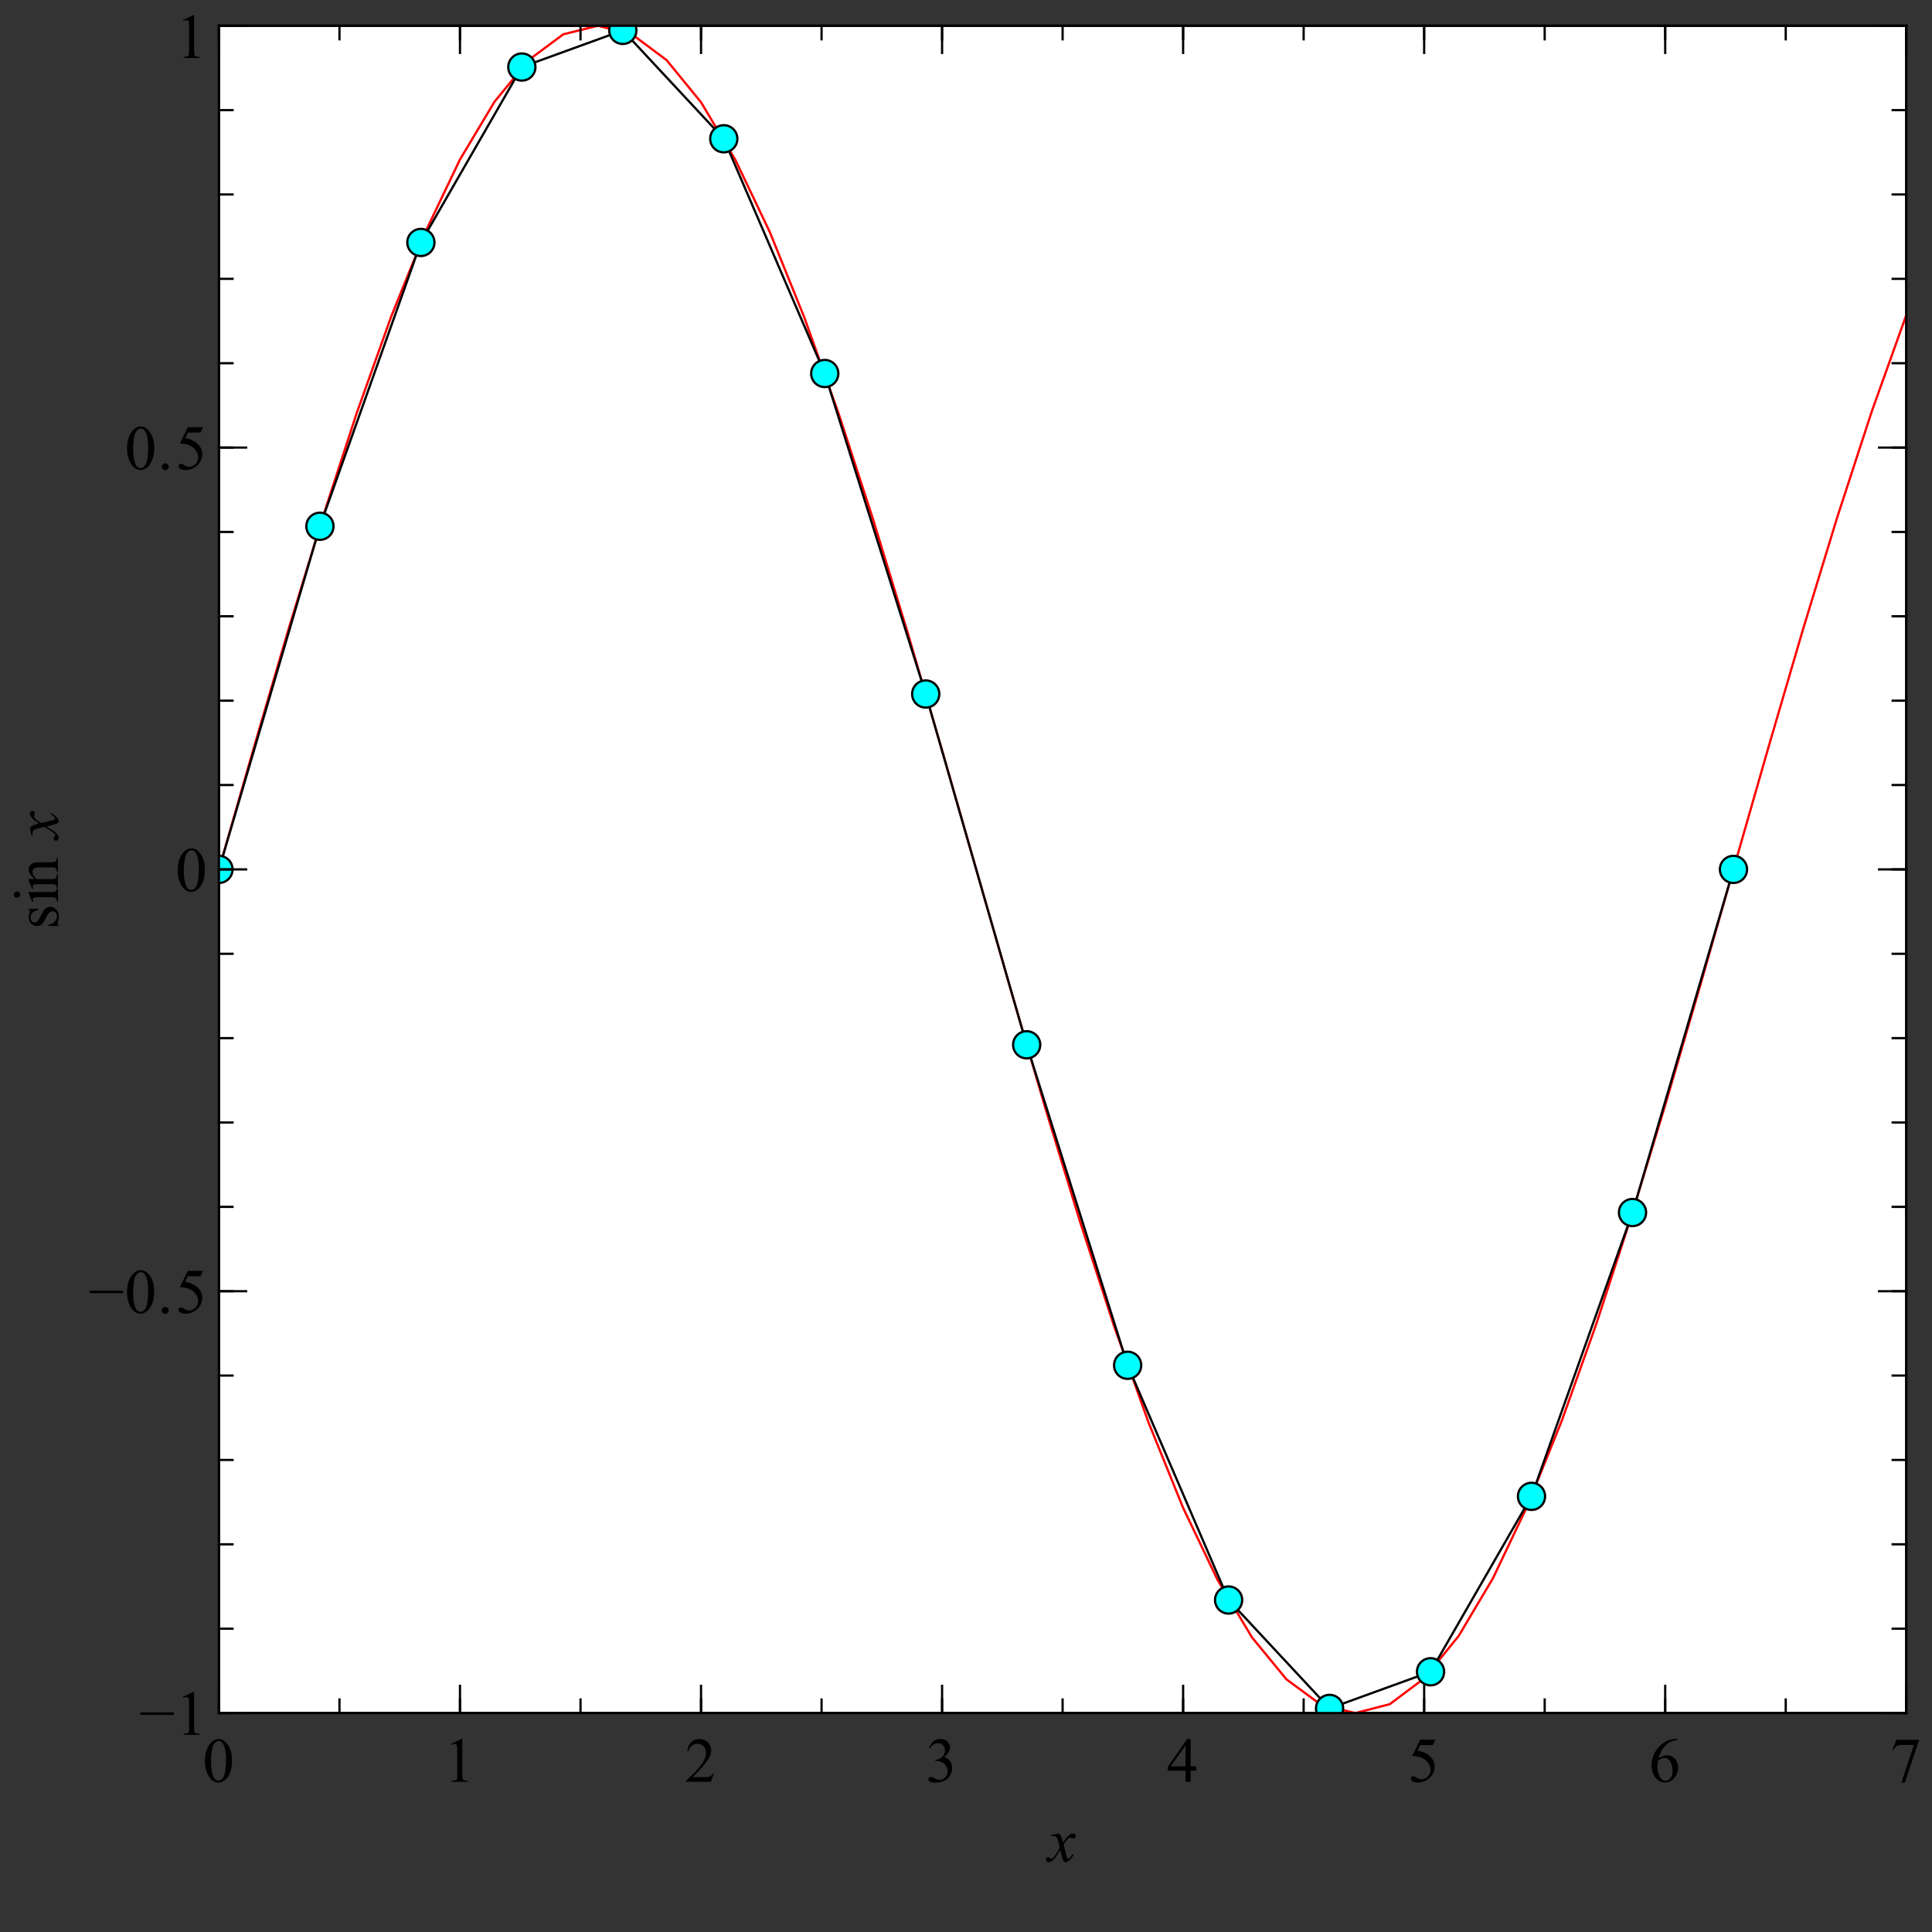 <?xml version="1.0" standalone="no"?>
<!DOCTYPE svg PUBLIC "-//W3C//DTD SVG 1.1//EN" 
  "http://www.w3.org/Graphics/SVG/1.1/DTD/svg11.dtd">
<svg width="533.49px" height="533.49px" version="1.1"
     xmlns="http://www.w3.org/2000/svg"
     xmlns:xlink="http://www.w3.org/1999/xlink">
<rect width="100%" height="100%" fill="#333333" stroke="none"/>
<desc>Veusz output document</desc>
<g stroke-linejoin="bevel" stroke-linecap="square" stroke="#000000" fill-rule="evenodd">
<g clip-path="url(#c0)">
<g stroke-width="0.62" fill="#ffffff">
<path d="m60.46,7.11l465.91,0l0,465.91l-465.91,0l0,-465.91"/>
</g>
</g>
<g clip-path="url(#c1)">
<g stroke="#ff0000" stroke-width="0.62" fill="none">
<polyline fill="none" points="60.46,240.07 69.97,206.9 79.48,174.41 88.99,143.26 98.5,114.08 108,87.47 117.51,63.96 127.02,44.04 136.53,28.12 146.04,16.52 155.55,9.47 165.06,7.11 174.56,9.51 184.07,16.6 193.58,28.24 203.09,44.2 212.6,64.15 222.11,87.69 231.61,114.33 241.12,143.53 250.63,174.7 260.14,207.2 269.65,240.36 279.16,273.53 288.66,306.01 298.17,337.15 307.68,366.31 317.19,392.9 326.7,416.37 336.21,436.26 345.72,452.14 355.22,463.71 364.73,470.72 374.24,473.03 383.75,470.59 393.26,463.46 402.77,451.77 412.27,435.78 421.78,415.79 431.29,392.23 440.8,365.57 450.31,336.34 459.82,305.16 469.33,272.65 478.83,239.48 488.34,206.32 497.85,173.85 507.36,142.72 516.87,113.58 526.38,87.02"/>
</g>
<g stroke-width="0.62" fill="none">
<polyline fill="none" points="60.46,240.07 88.34,145.32 116.22,66.95 144.1,18.51 171.98,8.39 199.86,38.32 227.74,103.14 255.62,191.64 283.5,288.5 311.38,377 339.26,441.82 367.14,471.75 395.02,461.63 422.9,413.19 450.79,334.82 478.67,240.07"/>
</g>
<g stroke-linejoin="miter" stroke-width="0.62" transform="translate(60.46, 240.07)" fill="#00ffff">
<path d="m3.75,0c0,2.07,-1.68,3.75,-3.75,3.75c-2.07,0,-3.75,-1.68,-3.75,-3.75c0,-2.07,1.68,-3.75,3.75,-3.75c2.07,0,3.75,1.68,3.75,3.75"/>
</g>
<g stroke-linejoin="miter" stroke-width="0.62" transform="translate(88.34, 145.32)" fill="#00ffff">
<path d="m3.75,0c0,2.07,-1.68,3.75,-3.75,3.75c-2.07,0,-3.75,-1.68,-3.75,-3.75c0,-2.07,1.68,-3.75,3.75,-3.75c2.07,0,3.75,1.68,3.75,3.75"/>
</g>
<g stroke-linejoin="miter" stroke-width="0.62" transform="translate(116.22, 66.95)" fill="#00ffff">
<path d="m3.75,0c0,2.07,-1.68,3.75,-3.75,3.75c-2.07,0,-3.75,-1.68,-3.75,-3.75c0,-2.07,1.68,-3.75,3.75,-3.75c2.07,0,3.75,1.68,3.75,3.75"/>
</g>
<g stroke-linejoin="miter" stroke-width="0.62" transform="translate(144.1, 18.51)" fill="#00ffff">
<path d="m3.75,0c0,2.07,-1.68,3.75,-3.75,3.75c-2.07,0,-3.75,-1.68,-3.75,-3.75c0,-2.07,1.68,-3.75,3.75,-3.75c2.07,0,3.75,1.68,3.75,3.75"/>
</g>
<g stroke-linejoin="miter" stroke-width="0.62" transform="translate(171.98, 8.39)" fill="#00ffff">
<path d="m3.75,0c0,2.07,-1.68,3.75,-3.75,3.75c-2.07,0,-3.75,-1.68,-3.75,-3.75c0,-2.07,1.68,-3.75,3.75,-3.75c2.07,0,3.75,1.68,3.75,3.75"/>
</g>
<g stroke-linejoin="miter" stroke-width="0.62" transform="translate(199.86, 38.32)" fill="#00ffff">
<path d="m3.75,0c0,2.07,-1.68,3.75,-3.75,3.75c-2.07,0,-3.75,-1.68,-3.75,-3.75c0,-2.07,1.68,-3.75,3.75,-3.75c2.07,0,3.75,1.68,3.75,3.75"/>
</g>
<g stroke-linejoin="miter" stroke-width="0.62" transform="translate(227.74, 103.14)" fill="#00ffff">
<path d="m3.75,0c0,2.07,-1.68,3.75,-3.75,3.75c-2.07,0,-3.75,-1.68,-3.75,-3.75c0,-2.07,1.68,-3.75,3.75,-3.75c2.07,0,3.75,1.68,3.75,3.75"/>
</g>
<g stroke-linejoin="miter" stroke-width="0.62" transform="translate(255.62, 191.64)" fill="#00ffff">
<path d="m3.75,0c0,2.07,-1.68,3.75,-3.75,3.75c-2.07,0,-3.75,-1.68,-3.75,-3.75c0,-2.07,1.68,-3.75,3.75,-3.75c2.07,0,3.75,1.68,3.75,3.75"/>
</g>
<g stroke-linejoin="miter" stroke-width="0.62" transform="translate(283.5, 288.5)" fill="#00ffff">
<path d="m3.75,0c0,2.07,-1.68,3.75,-3.75,3.75c-2.07,0,-3.75,-1.68,-3.75,-3.75c0,-2.07,1.68,-3.75,3.75,-3.75c2.07,0,3.75,1.68,3.75,3.75"/>
</g>
<g stroke-linejoin="miter" stroke-width="0.62" transform="translate(311.38, 377)" fill="#00ffff">
<path d="m3.75,0c0,2.07,-1.68,3.75,-3.75,3.75c-2.07,0,-3.75,-1.68,-3.75,-3.75c0,-2.07,1.68,-3.75,3.75,-3.75c2.07,0,3.75,1.68,3.75,3.75"/>
</g>
<g stroke-linejoin="miter" stroke-width="0.62" transform="translate(339.26, 441.82)" fill="#00ffff">
<path d="m3.75,0c0,2.07,-1.68,3.75,-3.75,3.75c-2.07,0,-3.75,-1.68,-3.75,-3.75c0,-2.07,1.68,-3.75,3.75,-3.75c2.07,0,3.75,1.68,3.75,3.75"/>
</g>
<g stroke-linejoin="miter" stroke-width="0.62" transform="translate(367.14, 471.75)" fill="#00ffff">
<path d="m3.75,0c0,2.07,-1.68,3.75,-3.75,3.75c-2.07,0,-3.75,-1.68,-3.75,-3.75c0,-2.07,1.68,-3.75,3.75,-3.75c2.07,0,3.75,1.68,3.75,3.75"/>
</g>
<g stroke-linejoin="miter" stroke-width="0.62" transform="translate(395.02, 461.63)" fill="#00ffff">
<path d="m3.75,0c0,2.07,-1.68,3.75,-3.75,3.75c-2.07,0,-3.75,-1.68,-3.75,-3.75c0,-2.07,1.68,-3.75,3.75,-3.75c2.07,0,3.75,1.68,3.75,3.75"/>
</g>
<g stroke-linejoin="miter" stroke-width="0.62" transform="translate(422.9, 413.19)" fill="#00ffff">
<path d="m3.75,0c0,2.07,-1.68,3.75,-3.75,3.75c-2.07,0,-3.75,-1.68,-3.75,-3.75c0,-2.07,1.68,-3.75,3.75,-3.75c2.07,0,3.75,1.68,3.75,3.75"/>
</g>
<g stroke-linejoin="miter" stroke-width="0.62" transform="translate(450.79, 334.82)" fill="#00ffff">
<path d="m3.75,0c0,2.07,-1.68,3.75,-3.75,3.75c-2.07,0,-3.75,-1.68,-3.75,-3.75c0,-2.07,1.68,-3.75,3.75,-3.75c2.07,0,3.75,1.68,3.75,3.75"/>
</g>
<g stroke-linejoin="miter" stroke-width="0.62" transform="translate(478.67, 240.07)" fill="#00ffff">
<path d="m3.75,0c0,2.07,-1.68,3.75,-3.75,3.75c-2.07,0,-3.75,-1.68,-3.75,-3.75c0,-2.07,1.68,-3.75,3.75,-3.75c2.07,0,3.75,1.68,3.75,3.75"/>
</g>
</g>
<g clip-path="url(#c0)">
<g stroke-width="0.62" stroke-linecap="butt" fill="none">
<path d="M60.46,473.03l0,-465.91"/>
<path d="M60.46,473.03l3.75,0M60.46,449.73l3.75,0M60.46,426.44l3.75,0M60.46,403.14l3.75,0M60.46,379.84l3.75,0M60.46,356.55l3.75,0M60.46,333.25l3.75,0M60.46,309.96l3.75,0M60.46,286.66l3.75,0M60.46,263.37l3.75,0M60.46,240.07l3.75,0M60.46,216.77l3.75,0M60.46,193.48l3.75,0M60.46,170.18l3.75,0M60.46,146.89l3.75,0M60.46,123.59l3.75,0M60.46,100.3l3.75,0M60.46,77l3.75,0M60.46,53.7l3.75,0M60.46,30.41l3.75,0M60.46,7.11l3.75,0"/>
<path d="M60.46,473.03l7.5,0M60.46,356.55l7.5,0M60.46,240.07l7.5,0M60.46,123.59l7.5,0M60.46,7.11l7.5,0"/>
<path d="M526.38,473.03l0,-465.91"/>
<path d="M526.38,473.03l-3.75,0M526.38,449.73l-3.75,0M526.38,426.44l-3.75,0M526.38,403.14l-3.75,0M526.38,379.84l-3.75,0M526.38,356.55l-3.75,0M526.38,333.25l-3.75,0M526.38,309.96l-3.75,0M526.38,286.66l-3.75,0M526.38,263.37l-3.75,0M526.38,240.07l-3.75,0M526.38,216.77l-3.75,0M526.38,193.48l-3.75,0M526.38,170.18l-3.75,0M526.38,146.89l-3.75,0M526.38,123.59l-3.75,0M526.38,100.3l-3.75,0M526.38,77l-3.75,0M526.38,53.7l-3.75,0M526.38,30.41l-3.75,0M526.38,7.11l-3.75,0"/>
<path d="M526.38,473.03l-7.5,0M526.38,356.55l-7.5,0M526.38,240.07l-7.5,0M526.38,123.59l-7.5,0M526.38,7.11l-7.5,0"/>
</g>
<g stroke-width="1" transform="matrix(0 -1 1 0 16 256.57)" fill="none">
<path d="m5.61,-8.06l0,2.67l-0.28,0c-0.22,-0.83,-0.5,-1.4,-0.84,-1.7c-0.34,-0.3,-0.77,-0.45,-1.29,-0.45c-0.41,0,-0.73,0.1,-0.98,0.31c-0.24,0.21,-0.37,0.44,-0.37,0.7c0,0.31,0.09,0.58,0.28,0.81c0.18,0.24,0.54,0.49,1.08,0.75l1.23,0.61c1.16,0.56,1.73,1.3,1.73,2.22c0,0.72,-0.27,1.29,-0.8,1.73c-0.54,0.43,-1.14,0.65,-1.8,0.65c-0.48,0,-1.03,-0.08,-1.64,-0.25c-0.19,-0.06,-0.34,-0.09,-0.45,-0.09c-0.14,0,-0.24,0.08,-0.31,0.23l-0.28,0l0,-2.8l0.28,0c0.16,0.79,0.46,1.39,0.91,1.8c0.45,0.41,0.96,0.61,1.51,0.61c0.4,0,0.72,-0.11,0.97,-0.34c0.25,-0.23,0.37,-0.51,0.37,-0.83c0,-0.4,-0.14,-0.73,-0.41,-1c-0.28,-0.27,-0.83,-0.61,-1.66,-1.02c-0.83,-0.41,-1.37,-0.78,-1.63,-1.11c-0.25,-0.32,-0.37,-0.73,-0.37,-1.23c0,-0.65,0.22,-1.18,0.66,-1.62c0.44,-0.43,1.01,-0.65,1.72,-0.65c0.3,0,0.67,0.07,1.11,0.2c0.29,0.08,0.49,0.12,0.59,0.12c0.08,0,0.15,-0.02,0.2,-0.06c0.05,-0.04,0.11,-0.13,0.19,-0.27l0.28,0m3.92,-4.09c0.24,0,0.45,0.09,0.62,0.26c0.17,0.17,0.26,0.38,0.26,0.62c0,0.24,-0.09,0.44,-0.26,0.61c-0.17,0.17,-0.38,0.25,-0.62,0.25c-0.24,0,-0.44,-0.08,-0.61,-0.25c-0.17,-0.17,-0.25,-0.37,-0.25,-0.61c0,-0.24,0.08,-0.45,0.25,-0.62c0.17,-0.17,0.37,-0.26,0.61,-0.26m0.72,4.09l0,6.3c0,0.49,0.03,0.82,0.1,0.98c0.07,0.16,0.17,0.28,0.31,0.36c0.14,0.08,0.4,0.12,0.77,0.12l0,0.31l-3.81,0l0,-0.31c0.39,0,0.64,-0.04,0.77,-0.11c0.13,-0.07,0.23,-0.2,0.31,-0.37c0.08,-0.17,0.12,-0.5,0.12,-0.98l0,-3.02c0,-0.85,-0.03,-1.41,-0.08,-1.66c-0.04,-0.18,-0.1,-0.3,-0.19,-0.37c-0.08,-0.07,-0.2,-0.11,-0.34,-0.11c-0.17,0,-0.36,0.04,-0.59,0.12l-0.11,-0.3l2.36,-0.97l0.37,0m3.58,1.66c0.92,-1.1,1.79,-1.66,2.62,-1.66c0.43,0,0.79,0.11,1.1,0.32c0.31,0.21,0.55,0.57,0.73,1.05c0.14,0.34,0.2,0.87,0.2,1.58l0,3.34c0,0.49,0.04,0.82,0.11,1c0.06,0.15,0.16,0.26,0.3,0.34c0.14,0.08,0.4,0.12,0.77,0.12l0,0.31l-3.87,0l0,-0.31l0.17,0c0.36,0,0.62,-0.05,0.77,-0.16c0.15,-0.11,0.24,-0.27,0.3,-0.49c0.02,-0.08,0.03,-0.35,0.03,-0.8l0,-3.2c0,-0.72,-0.09,-1.24,-0.27,-1.55c-0.18,-0.32,-0.49,-0.48,-0.93,-0.48c-0.68,0,-1.35,0.37,-2.03,1.11l0,4.12c0,0.53,0.03,0.86,0.09,0.98c0.08,0.17,0.19,0.29,0.33,0.36c0.14,0.07,0.42,0.11,0.86,0.11l0,0.31l-3.87,0l0,-0.31l0.17,0c0.4,0,0.66,-0.1,0.8,-0.3c0.14,-0.2,0.21,-0.59,0.21,-1.15l0,-2.91c0,-0.94,-0.02,-1.51,-0.06,-1.72c-0.04,-0.21,-0.11,-0.35,-0.2,-0.42c-0.09,-0.07,-0.21,-0.11,-0.37,-0.11c-0.16,0,-0.34,0.04,-0.56,0.12l-0.12,-0.3l2.36,-0.97l0.36,0l0,1.66" fill="#000000" stroke="none" fill-opacity="1"/>
<path d="m28.03,-7.73c0.28,0.3,0.49,0.6,0.64,0.89c0.09,0.21,0.26,0.74,0.5,1.61l0.75,-1.12c0.2,-0.27,0.44,-0.53,0.73,-0.78c0.29,-0.25,0.54,-0.42,0.76,-0.5c0.14,-0.06,0.29,-0.09,0.45,-0.09c0.24,0,0.43,0.07,0.58,0.2c0.15,0.13,0.22,0.29,0.22,0.48c0,0.22,-0.04,0.37,-0.12,0.45c-0.17,0.14,-0.35,0.2,-0.55,0.2c-0.12,0,-0.26,-0.03,-0.39,-0.08c-0.27,-0.08,-0.45,-0.12,-0.53,-0.12c-0.14,0,-0.3,0.08,-0.48,0.23c-0.35,0.29,-0.78,0.86,-1.27,1.72l0.69,2.94c0.11,0.45,0.21,0.72,0.28,0.8c0.07,0.09,0.15,0.13,0.22,0.13c0.12,0,0.27,-0.06,0.42,-0.19c0.31,-0.27,0.58,-0.61,0.8,-1.03l0.31,0.16c-0.36,0.67,-0.82,1.22,-1.37,1.67c-0.31,0.25,-0.58,0.37,-0.8,0.37c-0.31,0,-0.56,-0.18,-0.75,-0.53c-0.12,-0.23,-0.37,-1.19,-0.75,-2.87c-0.89,1.54,-1.6,2.54,-2.14,2.98c-0.34,0.28,-0.68,0.42,-1,0.42c-0.23,0,-0.44,-0.08,-0.62,-0.25c-0.14,-0.12,-0.2,-0.29,-0.2,-0.5c0,-0.19,0.06,-0.34,0.19,-0.47c0.12,-0.12,0.28,-0.19,0.45,-0.19c0.19,0,0.38,0.09,0.58,0.27c0.16,0.14,0.27,0.2,0.34,0.2c0.07,0,0.16,-0.05,0.27,-0.14c0.27,-0.22,0.64,-0.68,1.1,-1.4c0.46,-0.71,0.76,-1.23,0.9,-1.55c-0.35,-1.39,-0.54,-2.12,-0.56,-2.2c-0.14,-0.36,-0.31,-0.62,-0.52,-0.78c-0.21,-0.16,-0.52,-0.23,-0.93,-0.23c-0.12,0,-0.28,0.01,-0.45,0.02l0,-0.3l2.28,-0.41" fill="#000000" stroke="none" fill-opacity="1"/>
</g>
<g stroke-width="1" fill="none">
<path d="m47.98,473.55l-9.22,0l0,-0.7l9.22,0l0,0.7m2.52,-4.98l2.83,-1.37l0.28,0l0,9.78c0,0.66,0.03,1.06,0.08,1.22c0.05,0.16,0.16,0.28,0.34,0.37c0.17,0.09,0.52,0.14,1.04,0.15l0,0.31l-4.36,0l0,-0.31c0.55,-0.01,0.91,-0.06,1.07,-0.14c0.16,-0.08,0.27,-0.2,0.34,-0.34c0.06,-0.14,0.09,-0.56,0.09,-1.26l0,-6.25c0,-0.84,-0.03,-1.39,-0.09,-1.62c-0.04,-0.18,-0.11,-0.31,-0.22,-0.4c-0.1,-0.09,-0.23,-0.13,-0.37,-0.13c-0.21,0,-0.51,0.09,-0.89,0.27l-0.12,-0.27" fill="#000000" stroke="none" fill-opacity="1"/>
<path d="m33.98,357.08l-9.22,0l0,-0.7l9.22,0l0,0.7m1.09,-0.25c0,-1.32,0.2,-2.46,0.6,-3.41c0.4,-0.95,0.93,-1.66,1.59,-2.13c0.52,-0.37,1.05,-0.56,1.59,-0.56c0.9,0,1.69,0.45,2.39,1.36c0.89,1.12,1.33,2.65,1.33,4.56c0,1.34,-0.19,2.49,-0.58,3.43c-0.39,0.94,-0.88,1.62,-1.48,2.05c-0.6,0.42,-1.18,0.63,-1.73,0.63c-1.1,0,-2.03,-0.65,-2.77,-1.95c-0.62,-1.1,-0.94,-2.43,-0.94,-3.97m1.69,0.2c0,1.59,0.19,2.9,0.58,3.91c0.33,0.85,0.82,1.28,1.45,1.28c0.31,0,0.63,-0.14,0.96,-0.41c0.33,-0.28,0.58,-0.74,0.76,-1.4c0.26,-0.98,0.39,-2.36,0.39,-4.14c0,-1.32,-0.14,-2.43,-0.41,-3.31c-0.21,-0.65,-0.47,-1.11,-0.8,-1.39c-0.24,-0.19,-0.52,-0.28,-0.84,-0.28c-0.4,0,-0.74,0.18,-1.05,0.53c-0.41,0.47,-0.68,1.21,-0.83,2.23c-0.15,1.02,-0.22,2.01,-0.22,2.99m8.87,3.86c0.27,0,0.5,0.09,0.68,0.27c0.18,0.18,0.27,0.41,0.27,0.68c0,0.26,-0.09,0.48,-0.28,0.66c-0.19,0.18,-0.41,0.27,-0.67,0.27c-0.26,0,-0.48,-0.09,-0.67,-0.27c-0.19,-0.18,-0.28,-0.4,-0.28,-0.66c0,-0.27,0.09,-0.5,0.28,-0.68c0.19,-0.18,0.41,-0.27,0.67,-0.27m10.41,-9.94l-0.66,1.45l-3.5,0l-0.75,1.56c1.51,0.22,2.7,0.78,3.58,1.69c0.76,0.77,1.14,1.68,1.14,2.73c0,0.6,-0.12,1.17,-0.37,1.69c-0.24,0.52,-0.56,0.96,-0.94,1.33c-0.38,0.36,-0.8,0.66,-1.26,0.87c-0.66,0.31,-1.33,0.47,-2.02,0.47c-0.7,0,-1.2,-0.12,-1.52,-0.35c-0.31,-0.23,-0.47,-0.5,-0.47,-0.79c0,-0.16,0.07,-0.29,0.2,-0.41c0.13,-0.12,0.29,-0.18,0.49,-0.18c0.15,0,0.27,0.02,0.38,0.06c0.11,0.04,0.3,0.16,0.57,0.34c0.43,0.3,0.86,0.45,1.3,0.45c0.67,0,1.25,-0.25,1.76,-0.76c0.51,-0.51,0.76,-1.12,0.76,-1.84c0,-0.71,-0.22,-1.36,-0.67,-1.97c-0.45,-0.6,-1.07,-1.07,-1.86,-1.41c-0.62,-0.26,-1.47,-0.41,-2.55,-0.44l2.22,-4.52l4.16,0" fill="#000000" stroke="none" fill-opacity="1"/>
<path d="m49.08,240.34c0,-1.32,0.2,-2.46,0.6,-3.41c0.4,-0.95,0.93,-1.66,1.59,-2.13c0.52,-0.37,1.05,-0.56,1.59,-0.56c0.9,0,1.69,0.45,2.39,1.36c0.89,1.12,1.33,2.65,1.33,4.56c0,1.34,-0.19,2.49,-0.58,3.43c-0.39,0.94,-0.88,1.62,-1.48,2.05c-0.6,0.42,-1.18,0.63,-1.73,0.63c-1.1,0,-2.03,-0.65,-2.77,-1.95c-0.62,-1.1,-0.94,-2.43,-0.94,-3.97m1.69,0.2c0,1.59,0.19,2.9,0.58,3.91c0.33,0.85,0.82,1.28,1.45,1.28c0.31,0,0.63,-0.14,0.96,-0.41c0.33,-0.28,0.58,-0.74,0.76,-1.4c0.26,-0.98,0.39,-2.36,0.39,-4.14c0,-1.32,-0.14,-2.43,-0.41,-3.31c-0.21,-0.65,-0.47,-1.11,-0.8,-1.39c-0.24,-0.19,-0.52,-0.28,-0.84,-0.28c-0.4,0,-0.74,0.18,-1.05,0.53c-0.41,0.47,-0.68,1.21,-0.83,2.23c-0.15,1.02,-0.22,2.01,-0.22,2.99" fill="#000000" stroke="none" fill-opacity="1"/>
<path d="m35.08,123.86c0,-1.32,0.2,-2.46,0.6,-3.41c0.4,-0.95,0.93,-1.66,1.59,-2.13c0.52,-0.37,1.05,-0.56,1.59,-0.56c0.9,0,1.69,0.45,2.39,1.36c0.89,1.12,1.33,2.65,1.33,4.56c0,1.34,-0.19,2.49,-0.58,3.43c-0.39,0.94,-0.88,1.62,-1.48,2.05c-0.6,0.42,-1.18,0.63,-1.73,0.63c-1.1,0,-2.03,-0.65,-2.77,-1.95c-0.62,-1.1,-0.94,-2.43,-0.94,-3.97m1.69,0.2c0,1.59,0.19,2.9,0.58,3.91c0.33,0.85,0.82,1.28,1.45,1.28c0.31,0,0.63,-0.14,0.96,-0.41c0.33,-0.28,0.58,-0.74,0.76,-1.4c0.26,-0.98,0.39,-2.36,0.39,-4.14c0,-1.32,-0.14,-2.43,-0.41,-3.31c-0.21,-0.65,-0.47,-1.11,-0.8,-1.39c-0.24,-0.19,-0.52,-0.28,-0.84,-0.28c-0.4,0,-0.74,0.18,-1.05,0.53c-0.41,0.47,-0.68,1.21,-0.83,2.23c-0.15,1.02,-0.22,2.01,-0.22,2.99m8.87,3.86c0.27,0,0.5,0.09,0.68,0.27c0.18,0.18,0.27,0.41,0.27,0.68c0,0.26,-0.09,0.48,-0.28,0.66c-0.19,0.18,-0.41,0.27,-0.67,0.27c-0.26,0,-0.48,-0.09,-0.67,-0.27c-0.19,-0.18,-0.28,-0.4,-0.28,-0.66c0,-0.27,0.09,-0.5,0.28,-0.68c0.19,-0.18,0.41,-0.27,0.67,-0.27m10.41,-9.94l-0.66,1.45l-3.5,0l-0.75,1.56c1.51,0.22,2.7,0.78,3.58,1.69c0.76,0.77,1.14,1.68,1.14,2.73c0,0.6,-0.12,1.17,-0.37,1.69c-0.24,0.52,-0.56,0.96,-0.94,1.33c-0.38,0.36,-0.8,0.66,-1.26,0.87c-0.66,0.31,-1.33,0.47,-2.02,0.47c-0.7,0,-1.2,-0.12,-1.52,-0.35c-0.31,-0.23,-0.47,-0.5,-0.47,-0.79c0,-0.16,0.07,-0.29,0.2,-0.41c0.13,-0.12,0.29,-0.18,0.49,-0.18c0.15,0,0.27,0.02,0.38,0.06c0.11,0.04,0.3,0.16,0.57,0.34c0.43,0.3,0.86,0.45,1.3,0.45c0.67,0,1.25,-0.25,1.76,-0.76c0.51,-0.51,0.76,-1.12,0.76,-1.84c0,-0.71,-0.22,-1.36,-0.67,-1.97c-0.45,-0.6,-1.07,-1.07,-1.86,-1.41c-0.62,-0.26,-1.47,-0.41,-2.55,-0.44l2.22,-4.52l4.16,0" fill="#000000" stroke="none" fill-opacity="1"/>
<path d="m50.5,5.55l2.83,-1.37l0.28,0l0,9.78c0,0.66,0.03,1.06,0.08,1.22c0.05,0.16,0.16,0.28,0.34,0.37c0.17,0.09,0.52,0.14,1.04,0.15l0,0.31l-4.36,0l0,-0.31c0.55,-0.01,0.91,-0.06,1.07,-0.14c0.16,-0.08,0.27,-0.2,0.34,-0.34c0.06,-0.14,0.09,-0.56,0.09,-1.26l0,-6.25c0,-0.84,-0.03,-1.39,-0.09,-1.62c-0.04,-0.18,-0.11,-0.31,-0.22,-0.4c-0.1,-0.09,-0.23,-0.13,-0.37,-0.13c-0.21,0,-0.51,0.09,-0.89,0.27l-0.12,-0.27" fill="#000000" stroke="none" fill-opacity="1"/>
</g>
<g stroke-width="0.62" stroke-linecap="butt" fill="none">
<path d="M60.46,473.03l465.91,0"/>
<path d="M60.46,473.03l0,-3.75M93.74,473.03l0,-3.75M127.02,473.03l0,-3.75M160.3,473.03l0,-3.75M193.58,473.03l0,-3.75M226.86,473.03l0,-3.75M260.14,473.03l0,-3.75M293.42,473.03l0,-3.75M326.7,473.03l0,-3.75M359.98,473.03l0,-3.75M393.26,473.03l0,-3.75M426.54,473.03l0,-3.75M459.82,473.03l0,-3.75M493.1,473.03l0,-3.75M526.38,473.03l0,-3.75"/>
<path d="M60.46,473.03l0,-7.5M127.02,473.03l0,-7.5M193.58,473.03l0,-7.5M260.14,473.03l0,-7.5M326.7,473.03l0,-7.5M393.26,473.03l0,-7.5M459.82,473.03l0,-7.5M526.38,473.03l0,-7.5"/>
<path d="M60.46,7.11l465.91,0"/>
<path d="M60.46,7.11l0,3.75M93.74,7.11l0,3.75M127.02,7.11l0,3.75M160.3,7.11l0,3.75M193.58,7.11l0,3.75M226.86,7.11l0,3.75M260.14,7.11l0,3.75M293.42,7.11l0,3.75M326.7,7.11l0,3.75M359.98,7.11l0,3.75M393.26,7.11l0,3.75M426.54,7.11l0,3.75M459.82,7.11l0,3.75M493.1,7.11l0,3.75M526.38,7.11l0,3.75"/>
<path d="M60.46,7.11l0,7.5M127.02,7.11l0,7.5M193.58,7.11l0,7.5M260.14,7.11l0,7.5M326.7,7.11l0,7.5M393.26,7.11l0,7.5M459.82,7.11l0,7.5M526.38,7.11l0,7.5"/>
</g>
<g stroke-width="1" fill="none">
<path d="m292.44,506.28c0.28,0.3,0.49,0.6,0.64,0.89c0.09,0.21,0.26,0.74,0.5,1.61l0.75,-1.12c0.2,-0.27,0.44,-0.53,0.73,-0.78c0.29,-0.25,0.54,-0.42,0.76,-0.5c0.14,-0.06,0.29,-0.09,0.45,-0.09c0.24,0,0.43,0.07,0.58,0.2c0.15,0.13,0.22,0.29,0.22,0.48c0,0.22,-0.04,0.37,-0.12,0.45c-0.17,0.14,-0.35,0.2,-0.55,0.2c-0.12,0,-0.26,-0.03,-0.39,-0.08c-0.27,-0.08,-0.45,-0.12,-0.53,-0.12c-0.14,0,-0.3,0.08,-0.48,0.23c-0.35,0.29,-0.78,0.86,-1.27,1.72l0.69,2.94c0.11,0.45,0.21,0.72,0.28,0.8c0.07,0.09,0.15,0.13,0.22,0.13c0.12,0,0.27,-0.06,0.42,-0.19c0.31,-0.27,0.58,-0.61,0.8,-1.03l0.31,0.16c-0.36,0.67,-0.82,1.22,-1.37,1.67c-0.31,0.25,-0.58,0.37,-0.8,0.37c-0.31,0,-0.56,-0.18,-0.75,-0.53c-0.12,-0.23,-0.37,-1.19,-0.75,-2.87c-0.89,1.54,-1.6,2.54,-2.14,2.98c-0.34,0.28,-0.68,0.42,-1,0.42c-0.23,0,-0.44,-0.08,-0.62,-0.25c-0.14,-0.12,-0.2,-0.29,-0.2,-0.5c0,-0.19,0.06,-0.34,0.19,-0.47c0.12,-0.12,0.28,-0.19,0.45,-0.19c0.19,0,0.38,0.09,0.58,0.27c0.16,0.14,0.27,0.2,0.34,0.2c0.07,0,0.16,-0.05,0.27,-0.14c0.27,-0.22,0.64,-0.68,1.1,-1.4c0.46,-0.71,0.76,-1.23,0.9,-1.55c-0.35,-1.39,-0.54,-2.12,-0.56,-2.2c-0.14,-0.36,-0.31,-0.62,-0.52,-0.78c-0.21,-0.16,-0.52,-0.23,-0.93,-0.23c-0.12,0,-0.28,0.01,-0.45,0.02l0,-0.3l2.28,-0.41" fill="#000000" stroke="none" fill-opacity="1"/>
<path d="m56.58,486.3c0,-1.32,0.2,-2.46,0.6,-3.41c0.4,-0.95,0.93,-1.66,1.59,-2.13c0.52,-0.37,1.05,-0.56,1.59,-0.56c0.9,0,1.69,0.45,2.39,1.36c0.89,1.12,1.33,2.65,1.33,4.56c0,1.34,-0.19,2.49,-0.58,3.43c-0.39,0.94,-0.88,1.62,-1.48,2.05c-0.6,0.42,-1.18,0.63,-1.73,0.63c-1.1,0,-2.03,-0.65,-2.77,-1.95c-0.62,-1.1,-0.94,-2.43,-0.94,-3.97m1.69,0.2c0,1.59,0.19,2.9,0.58,3.91c0.33,0.85,0.82,1.28,1.45,1.28c0.31,0,0.63,-0.14,0.96,-0.41c0.33,-0.28,0.58,-0.74,0.76,-1.4c0.26,-0.98,0.39,-2.36,0.39,-4.14c0,-1.32,-0.14,-2.43,-0.41,-3.31c-0.21,-0.65,-0.47,-1.11,-0.8,-1.39c-0.24,-0.19,-0.52,-0.28,-0.84,-0.28c-0.4,0,-0.74,0.18,-1.05,0.53c-0.41,0.47,-0.68,1.21,-0.83,2.23c-0.15,1.02,-0.22,2.01,-0.22,2.99" fill="#000000" stroke="none" fill-opacity="1"/>
<path d="m124.56,481.56l2.83,-1.37l0.28,0l0,9.78c0,0.66,0.03,1.06,0.08,1.22c0.05,0.16,0.16,0.28,0.34,0.37c0.17,0.09,0.52,0.14,1.04,0.15l0,0.31l-4.36,0l0,-0.31c0.55,-0.01,0.91,-0.06,1.07,-0.14c0.16,-0.08,0.27,-0.2,0.34,-0.34c0.06,-0.14,0.09,-0.56,0.09,-1.26l0,-6.25c0,-0.84,-0.03,-1.39,-0.09,-1.62c-0.04,-0.18,-0.11,-0.31,-0.22,-0.4c-0.1,-0.09,-0.23,-0.13,-0.37,-0.13c-0.21,0,-0.51,0.09,-0.89,0.27l-0.12,-0.27" fill="#000000" stroke="none" fill-opacity="1"/>
<path d="m197.11,489.78l-0.81,2.23l-6.84,0l0,-0.31c2.01,-1.83,3.43,-3.33,4.25,-4.49c0.82,-1.16,1.23,-2.23,1.23,-3.2c0,-0.73,-0.23,-1.33,-0.68,-1.8c-0.45,-0.47,-0.99,-0.71,-1.62,-0.71c-0.57,0,-1.09,0.17,-1.54,0.5c-0.45,0.33,-0.78,0.82,-0.99,1.47l-0.33,0c0.15,-1.06,0.51,-1.87,1.1,-2.44c0.59,-0.56,1.33,-0.84,2.21,-0.84c0.94,0,1.72,0.3,2.35,0.91c0.63,0.6,0.95,1.32,0.95,2.14c0,0.58,-0.14,1.17,-0.41,1.75c-0.43,0.93,-1.11,1.91,-2.05,2.94c-1.43,1.55,-2.31,2.48,-2.66,2.8l3.02,0c0.61,0,1.05,-0.02,1.3,-0.06c0.25,-0.04,0.47,-0.13,0.67,-0.27c0.2,-0.14,0.37,-0.34,0.52,-0.6l0.33,0" fill="#000000" stroke="none" fill-opacity="1"/>
<path d="m256.52,482.64c0.33,-0.78,0.75,-1.39,1.25,-1.81c0.5,-0.43,1.13,-0.64,1.89,-0.64c0.93,0,1.64,0.3,2.12,0.91c0.37,0.45,0.56,0.93,0.56,1.45c0,0.83,-0.53,1.7,-1.58,2.61c0.71,0.28,1.24,0.68,1.61,1.2c0.36,0.52,0.55,1.12,0.55,1.82c0,1.01,-0.32,1.88,-0.95,2.61c-0.83,0.96,-2.04,1.44,-3.62,1.44c-0.77,0,-1.3,-0.1,-1.59,-0.29c-0.29,-0.19,-0.43,-0.4,-0.43,-0.62c0,-0.17,0.07,-0.31,0.2,-0.44c0.14,-0.12,0.3,-0.19,0.48,-0.19c0.15,0,0.29,0.02,0.44,0.06c0.09,0.03,0.31,0.14,0.66,0.31c0.34,0.18,0.58,0.29,0.72,0.33c0.21,0.06,0.43,0.09,0.67,0.09c0.58,0,1.09,-0.23,1.52,-0.68c0.43,-0.45,0.64,-0.99,0.64,-1.6c0,-0.45,-0.1,-0.89,-0.3,-1.31c-0.15,-0.32,-0.31,-0.57,-0.48,-0.73c-0.25,-0.23,-0.59,-0.43,-1.02,-0.62c-0.43,-0.18,-0.86,-0.27,-1.3,-0.27l-0.28,0l0,-0.25c0.45,-0.06,0.9,-0.23,1.35,-0.49c0.45,-0.27,0.78,-0.59,0.99,-0.97c0.21,-0.38,0.31,-0.79,0.31,-1.24c0,-0.58,-0.18,-1.06,-0.55,-1.42c-0.37,-0.36,-0.83,-0.55,-1.37,-0.55c-0.89,0,-1.62,0.47,-2.22,1.42l-0.28,-0.12" fill="#000000" stroke="none" fill-opacity="1"/>
<path d="m330.33,487.75l0,1.2l-1.55,0l0,3.06l-1.42,0l0,-3.06l-4.89,0l0,-1.09l5.36,-7.67l0.95,0l0,7.56l1.55,0m-2.97,0l0,-5.75l-4.06,5.75l4.06,0" fill="#000000" stroke="none" fill-opacity="1"/>
<path d="m396.34,480.42l-0.66,1.45l-3.5,0l-0.75,1.56c1.51,0.22,2.7,0.78,3.58,1.69c0.76,0.77,1.14,1.68,1.14,2.73c0,0.6,-0.12,1.17,-0.37,1.69c-0.24,0.52,-0.56,0.96,-0.94,1.33c-0.38,0.36,-0.8,0.66,-1.26,0.87c-0.66,0.31,-1.33,0.47,-2.02,0.47c-0.7,0,-1.2,-0.12,-1.52,-0.35c-0.31,-0.23,-0.47,-0.5,-0.47,-0.79c0,-0.16,0.07,-0.29,0.2,-0.41c0.13,-0.12,0.29,-0.18,0.49,-0.18c0.15,0,0.27,0.02,0.38,0.06c0.11,0.04,0.3,0.16,0.57,0.34c0.43,0.3,0.86,0.45,1.3,0.45c0.67,0,1.25,-0.25,1.76,-0.76c0.51,-0.51,0.76,-1.12,0.76,-1.84c0,-0.71,-0.22,-1.36,-0.67,-1.97c-0.45,-0.6,-1.07,-1.07,-1.86,-1.41c-0.62,-0.26,-1.47,-0.41,-2.55,-0.44l2.22,-4.52l4.16,0" fill="#000000" stroke="none" fill-opacity="1"/>
<path d="m463.16,480.19l0,0.31c-0.75,0.07,-1.36,0.22,-1.84,0.45c-0.47,0.23,-0.95,0.57,-1.41,1.03c-0.47,0.46,-0.85,0.97,-1.16,1.54c-0.3,0.57,-0.56,1.24,-0.77,2.02c0.82,-0.56,1.65,-0.84,2.47,-0.84c0.79,0,1.48,0.32,2.06,0.95c0.58,0.64,0.87,1.46,0.87,2.47c0,0.97,-0.3,1.85,-0.89,2.64c-0.7,0.97,-1.63,1.45,-2.8,1.45c-0.79,0,-1.46,-0.26,-2.02,-0.78c-1.08,-1.02,-1.62,-2.34,-1.62,-3.97c0,-1.03,0.21,-2.02,0.62,-2.95c0.42,-0.94,1.01,-1.77,1.78,-2.49c0.77,-0.72,1.51,-1.21,2.22,-1.46c0.71,-0.25,1.36,-0.37,1.97,-0.37l0.5,0m-5.31,5.98c-0.1,0.77,-0.16,1.39,-0.16,1.86c0,0.55,0.1,1.15,0.3,1.79c0.2,0.64,0.5,1.15,0.9,1.52c0.29,0.26,0.65,0.39,1.06,0.39c0.5,0,0.94,-0.23,1.33,-0.7c0.39,-0.46,0.58,-1.13,0.58,-1.99c0,-0.98,-0.19,-1.83,-0.58,-2.54c-0.39,-0.71,-0.93,-1.07,-1.64,-1.07c-0.22,0,-0.45,0.05,-0.7,0.14c-0.25,0.09,-0.61,0.29,-1.09,0.59" fill="#000000" stroke="none" fill-opacity="1"/>
<path d="m523.64,480.42l6.2,0l0,0.33l-3.86,11.5l-0.95,0l3.45,-10.42l-3.19,0c-0.64,0,-1.09,0.07,-1.37,0.22c-0.48,0.26,-0.86,0.67,-1.16,1.22l-0.23,-0.09l1.11,-2.75" fill="#000000" stroke="none" fill-opacity="1"/>
</g>
</g>
</g>
<defs>
<clipPath id="c0"><path d="m0,0l533.49,0l0,533.49l-533.49,0l0,-533.49"/></clipPath>
<clipPath id="c1"><path d="m60.46,7.11l465.91,0l0,465.91l-465.91,0l0,-465.91"/></clipPath>
</defs>
</svg>
